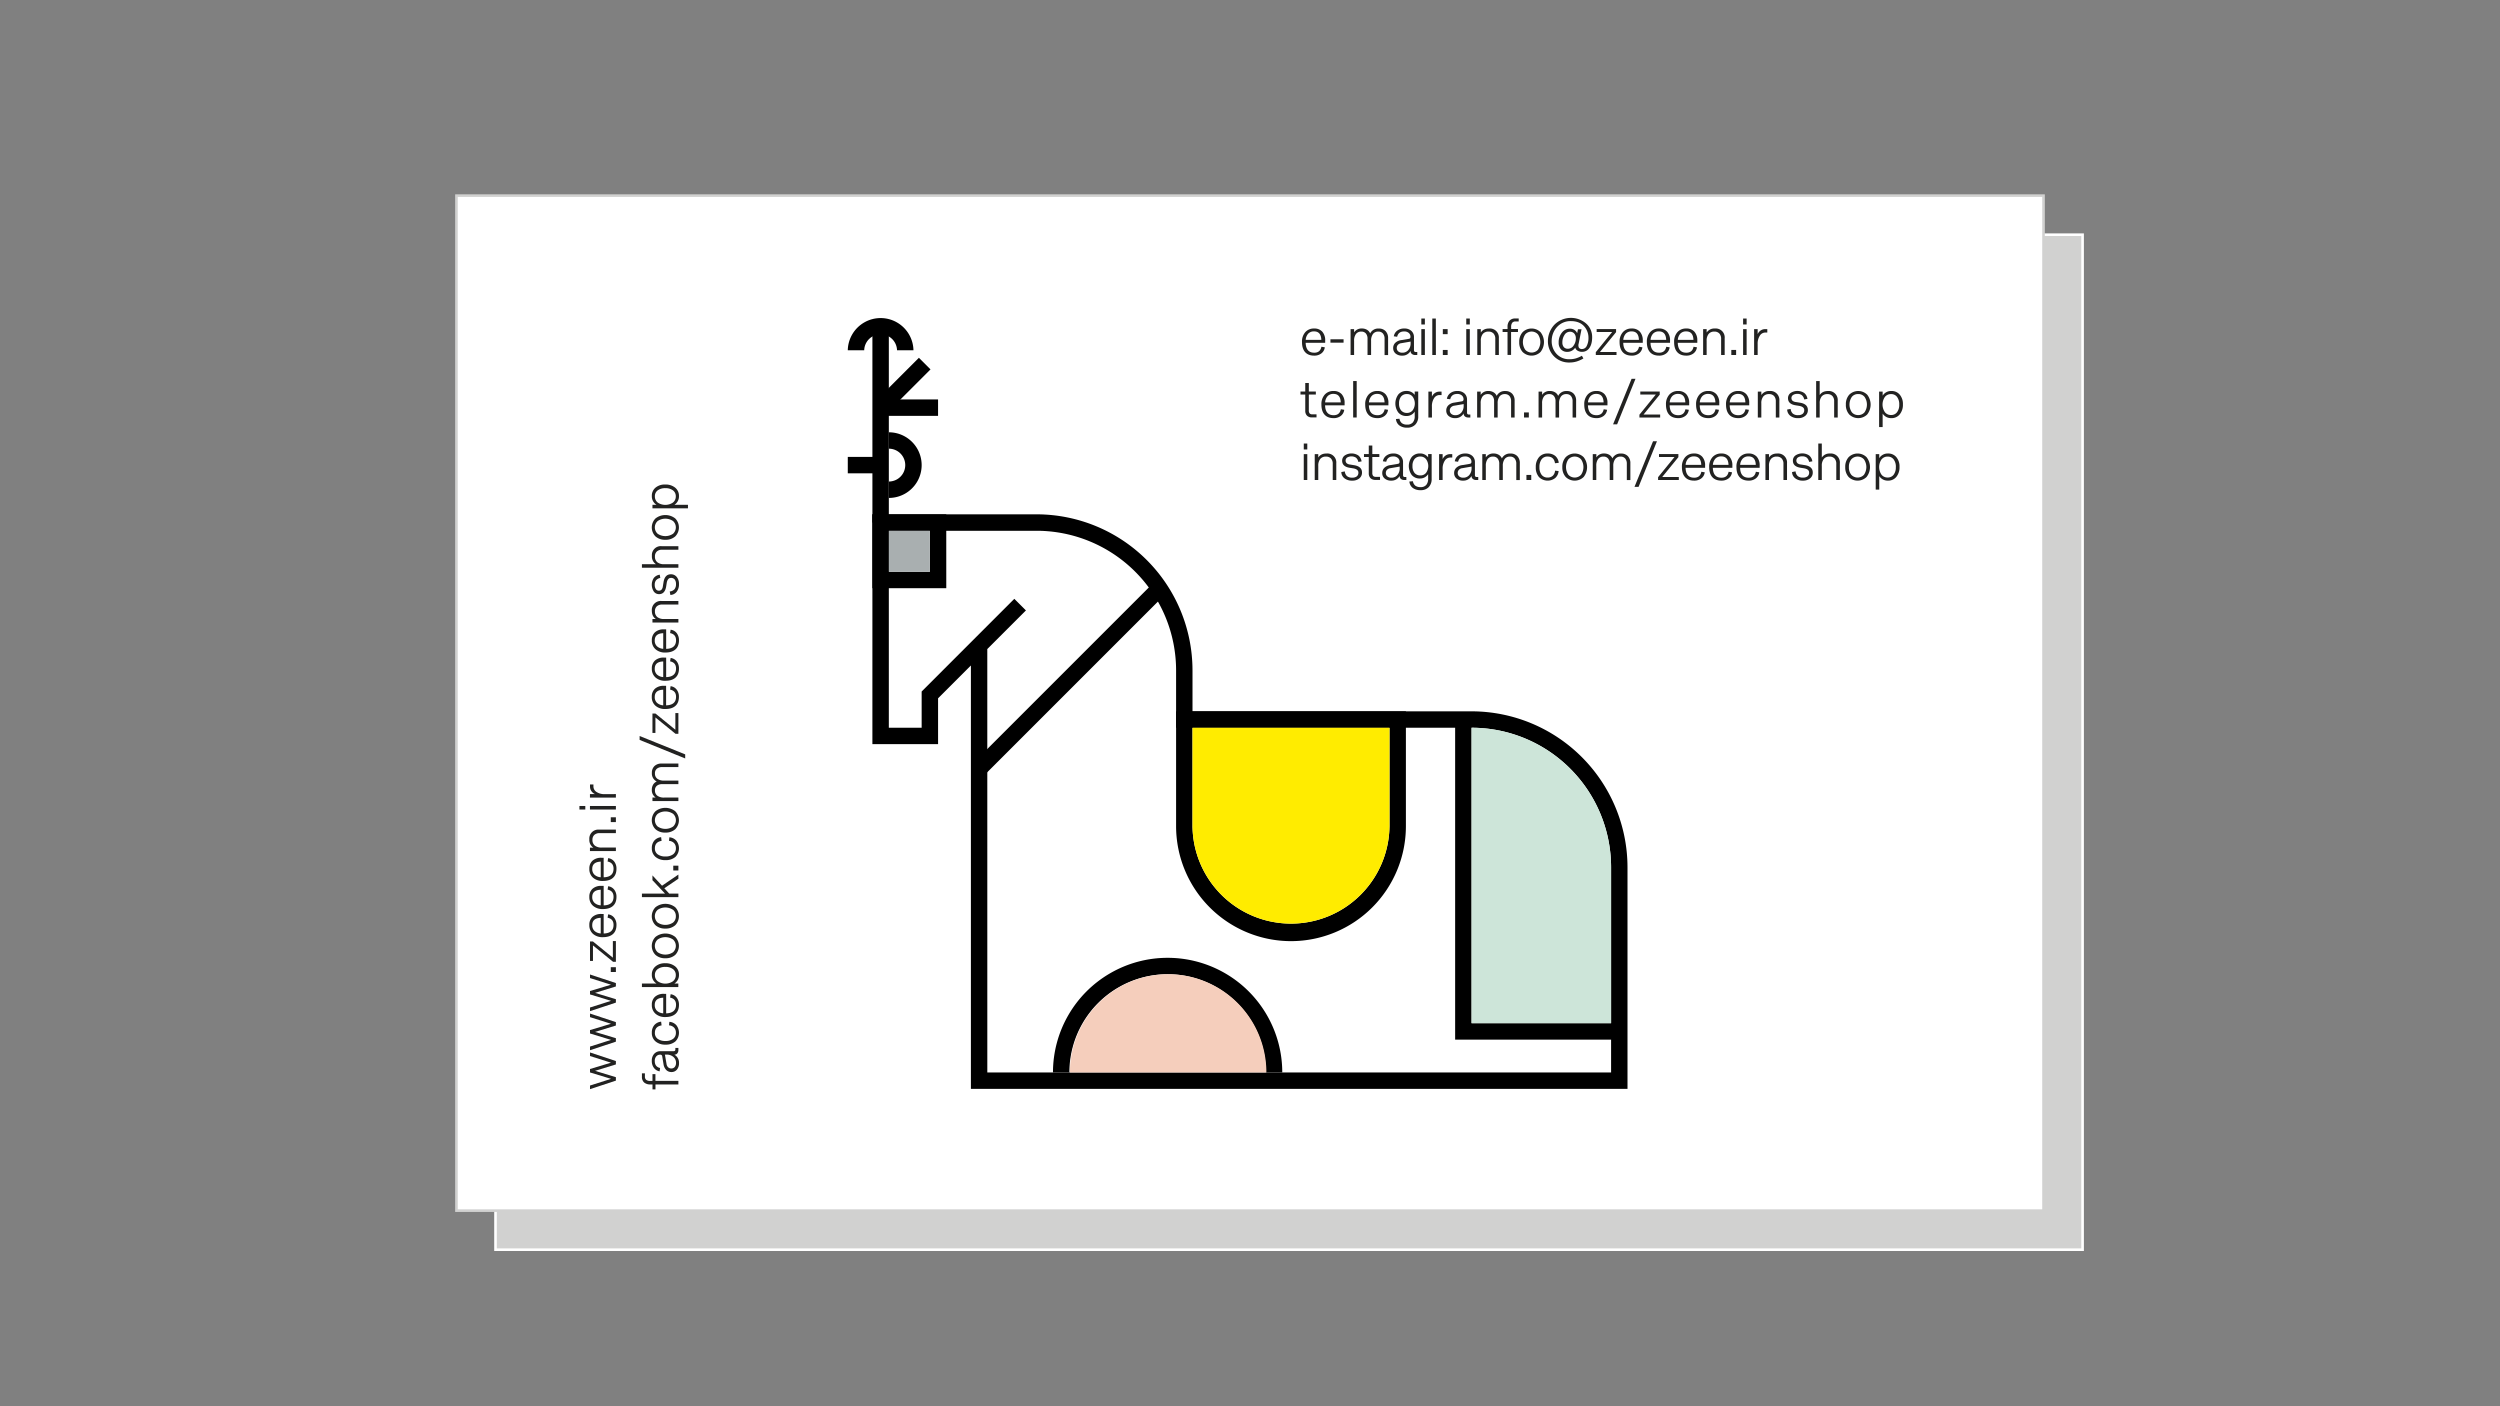 <svg xmlns="http://www.w3.org/2000/svg" viewBox="0 0 1920 1080"><rect x="0" y="0" width="1920" height="1080" fill="#808080" stroke="none"/><defs><style>.cls-1{fill:#d1d1d0;stroke:#fff;}.cls-1,.cls-2{stroke-miterlimit:10;stroke-width:2px;}.cls-2{fill:#fff;stroke:#d1d1d0;}.cls-3{fill:#222221;}.cls-4{fill:#ffec00;}.cls-5{fill:#f5cebc;}.cls-6{fill:#a9afb0;}.cls-7{fill:#cde5d9;}</style></defs><g id="Graphic"><rect class="cls-1" x="380.55" y="180.24" width="1218.88" height="779.53"/><rect class="cls-2" x="350.55" y="150.24" width="1218.88" height="779.53"/><path class="cls-3" d="M473,827.29v2.63l-19.88,6.56v-2.79l16.17-5.14-16.17-4.92V821l16.11-4.87-16.11-5.1v-2.75l19.88,6.6v2.6l-16,4.92Z"/><path class="cls-3" d="M473,797.34V800l-19.88,6.56v-2.79l16.17-5.14-16.17-4.92v-2.6l16.11-4.86-16.11-5.1v-2.75L473,785v2.6l-16,4.92Z"/><path class="cls-3" d="M473,767.4V770l-19.88,6.56v-2.79l16.17-5.14-16.17-4.92v-2.6l16.11-4.86-16.11-5.1v-2.75L473,755v2.6l-16,4.92Z"/><path class="cls-3" d="M469.07,746.5v-3.69H473v3.69Z"/><path class="cls-3" d="M455.4,723.07l15.28,12.44V722.73H473v15.92h-2.17l-15.43-12.56V738h-2.28V723.07Z"/><path class="cls-3" d="M471.2,710.33q0-4.61-4.57-5.51l.41-2.59a6.81,6.81,0,0,1,4.68,2.61,8.72,8.72,0,0,1,1.73,5.49c0,3.06-.9,5.4-2.69,7s-4.37,2.42-7.76,2.42a10.93,10.93,0,0,1-7.56-2.52,8.68,8.68,0,0,1-2.83-6.8,8,8,0,0,1,2.45-6.27,9.86,9.86,0,0,1,6.87-2.23h1.68v15Q471.2,716.71,471.2,710.33Zm-16.36.14a5.89,5.89,0,0,0,1.66,4.42,7.88,7.88,0,0,0,4.86,2v-12Q454.84,705.12,454.84,710.47Z"/><path class="cls-3" d="M471.2,688.75q0-4.61-4.57-5.51l.41-2.6a6.86,6.86,0,0,1,4.68,2.62,8.72,8.72,0,0,1,1.73,5.49q0,4.59-2.69,7c-1.79,1.61-4.37,2.41-7.76,2.41a10.93,10.93,0,0,1-7.56-2.52,8.65,8.65,0,0,1-2.83-6.79,8,8,0,0,1,2.45-6.27,9.81,9.81,0,0,1,6.87-2.23h1.68v15C468.67,695.2,471.2,693,471.2,688.75Zm-16.36.14a5.9,5.9,0,0,0,1.66,4.42,7.82,7.82,0,0,0,4.86,2v-12Q454.84,683.54,454.84,688.89Z"/><path class="cls-3" d="M471.2,667.17q0-4.6-4.57-5.51l.41-2.6a6.82,6.82,0,0,1,4.68,2.62,8.68,8.68,0,0,1,1.73,5.49q0,4.59-2.69,7c-1.79,1.61-4.37,2.41-7.76,2.41a10.93,10.93,0,0,1-7.56-2.52,8.66,8.66,0,0,1-2.83-6.79,8,8,0,0,1,2.45-6.27,9.81,9.81,0,0,1,6.87-2.23h1.68v15Q471.2,673.53,471.2,667.17Zm-16.36.13a5.91,5.91,0,0,0,1.66,4.43,7.82,7.82,0,0,0,4.86,2v-12Q454.84,662,454.84,667.3Z"/><path class="cls-3" d="M460.09,637.11H473v2.73H460.6a5.86,5.86,0,0,0-4.14,1.35A5,5,0,0,0,455,645a5.39,5.39,0,0,0,1.82,4.41,8.1,8.1,0,0,0,5.31,1.51H473v2.71H453.08V651h2.63a7.07,7.07,0,0,1-3.1-6.37,6.9,6.9,0,0,1,7.48-7.48Z"/><path class="cls-3" d="M469.07,631.37v-3.69H473v3.69Z"/><path class="cls-3" d="M449.52,619v2.72H445V619ZM473,619v2.72H453.08V619Z"/><path class="cls-3" d="M473,609.86v2.72H453.08v-2.72H457a6.28,6.28,0,0,1-3.88-5.91v-1.49h2.63V604a5,5,0,0,0,2.44,4.27,11.13,11.13,0,0,0,6.37,1.64Z"/><path class="cls-3" d="M503.36,830.12H521v2.73h-17.6v3.79h-2.28v-3.79h-1.64a7,7,0,0,1-4.8-1.52A5.63,5.63,0,0,1,493,827v-2.67h2.29v2.4a3.16,3.16,0,0,0,1,2.61,5.27,5.27,0,0,0,3.28.83h1.53v-5.24h2.28Z"/><path class="cls-3" d="M518.68,805.82v-1H521v1.64a3.81,3.81,0,0,1-.82,2.51,2.7,2.7,0,0,1-2.19,1h-.15a7,7,0,0,1,3.65,6.48,7.42,7.42,0,0,1-1.61,5,5.28,5.28,0,0,1-4.19,1.88,5.51,5.51,0,0,1-4-1.56,8,8,0,0,1-2.1-4.44l-1-6A1.4,1.4,0,0,0,507,810a3.74,3.74,0,0,0-3,1.31,5.24,5.24,0,0,0-1.14,3.57q0,4.39,4.08,5.35l-.35,2.56a6.72,6.72,0,0,1-4.35-2.62,8.61,8.61,0,0,1-1.65-5.41,7.68,7.68,0,0,1,1.85-5.45,6.45,6.45,0,0,1,5-2h9.74a1.62,1.62,0,0,0,1.18-.34A1.57,1.57,0,0,0,518.68,805.82Zm-3.17,14.76a3.34,3.34,0,0,0,2.68-1.13,4.65,4.65,0,0,0,1-3.14,5.85,5.85,0,0,0-2-4.57,7.75,7.75,0,0,0-5.27-1.8h-1.27l1.23,7.11a4.34,4.34,0,0,0,1.24,2.61A3.45,3.45,0,0,0,515.51,820.58Z"/><path class="cls-3" d="M519.09,793.16a5.59,5.59,0,0,0-1.39-3.94,6,6,0,0,0-3.91-1.75l.3-2.71a7.87,7.87,0,0,1,5.35,2.6,9.41,9.41,0,0,1-.76,12.48,11.1,11.1,0,0,1-7.56,2.44,11.34,11.34,0,0,1-7.64-2.44,8.36,8.36,0,0,1-2.87-6.68,8.75,8.75,0,0,1,1.87-5.84,7.94,7.94,0,0,1,5.28-2.68l.33,2.87c-3.42.54-5.14,2.45-5.14,5.73a5.43,5.43,0,0,0,2.16,4.6,9.82,9.82,0,0,0,6,1.63,9.33,9.33,0,0,0,5.85-1.66A5.59,5.59,0,0,0,519.09,793.16Z"/><path class="cls-3" d="M519.2,771.67q0-4.6-4.57-5.51l.41-2.59a6.81,6.81,0,0,1,4.68,2.61,8.72,8.72,0,0,1,1.73,5.49c0,3.06-.9,5.4-2.69,7s-4.37,2.42-7.76,2.42a10.93,10.93,0,0,1-7.56-2.52,8.68,8.68,0,0,1-2.83-6.8,8,8,0,0,1,2.45-6.27,9.86,9.86,0,0,1,6.87-2.23h1.68v15Q519.2,778,519.2,771.67Zm-16.36.14a5.9,5.9,0,0,0,1.66,4.42,7.82,7.82,0,0,0,4.86,2v-12Q502.84,766.46,502.84,771.81Z"/><path class="cls-3" d="M500.61,748.66a8,8,0,0,1,2.79-6.44,11,11,0,0,1,7.48-2.45,11.54,11.54,0,0,1,7.68,2.45,8,8,0,0,1,2.89,6.44,7.63,7.63,0,0,1-3.5,6.68h3v2.72H493v-2.72H504.2A7.58,7.58,0,0,1,500.61,748.66ZM511,742.59a9.38,9.38,0,0,0-5.88,1.68,5.48,5.48,0,0,0-2.17,4.59,5.82,5.82,0,0,0,2.2,4.77,10.35,10.35,0,0,0,11.65,0,5.8,5.8,0,0,0,2.21-4.76,5.5,5.5,0,0,0-2.16-4.59A9.29,9.29,0,0,0,511,742.59Z"/><path class="cls-3" d="M511,735.94a10.87,10.87,0,0,1-7.56-2.56,9.78,9.78,0,0,1,0-13.84,12.29,12.29,0,0,1,15.12,0,9.83,9.83,0,0,1,0,13.84A10.87,10.87,0,0,1,511,735.94Zm5.88-14.4a10.49,10.49,0,0,0-11.78,0,6.57,6.57,0,0,0,0,9.79,10.56,10.56,0,0,0,11.78,0,6.62,6.62,0,0,0,0-9.8Z"/><path class="cls-3" d="M511,713.15a10.92,10.92,0,0,1-7.56-2.56,9.79,9.79,0,0,1,0-13.85,12.29,12.29,0,0,1,15.12,0,9.84,9.84,0,0,1,0,13.85A10.92,10.92,0,0,1,511,713.15Zm5.88-14.41a10.54,10.54,0,0,0-11.78,0,6.58,6.58,0,0,0,0,9.8,10.61,10.61,0,0,0,11.78,0,6,6,0,0,0,2.17-4.89A6.08,6.08,0,0,0,516.92,698.74Z"/><path class="cls-3" d="M501.08,672.3l7.36,7.93L521,671.66v3.2l-10.8,7.33,3.73,4.08H521V689H493v-2.71h17.74L501.08,676Z"/><path class="cls-3" d="M517.07,668.53v-3.69H521v3.69Z"/><path class="cls-3" d="M519.09,651.46a5.59,5.59,0,0,0-1.39-3.94,5.92,5.92,0,0,0-3.91-1.74l.3-2.72a7.87,7.87,0,0,1,5.35,2.6,9.41,9.41,0,0,1-.76,12.48,11.1,11.1,0,0,1-7.56,2.44,11.34,11.34,0,0,1-7.64-2.44,8.36,8.36,0,0,1-2.87-6.68,8.75,8.75,0,0,1,1.87-5.84,7.94,7.94,0,0,1,5.28-2.68l.33,2.87c-3.42.54-5.14,2.45-5.14,5.73a5.43,5.43,0,0,0,2.16,4.6,9.82,9.82,0,0,0,6,1.63,9.33,9.33,0,0,0,5.85-1.66A5.59,5.59,0,0,0,519.09,651.46Z"/><path class="cls-3" d="M511,639.43a10.92,10.92,0,0,1-7.56-2.56,9.79,9.79,0,0,1,0-13.85,12.29,12.29,0,0,1,15.12,0,9.84,9.84,0,0,1,0,13.85A10.92,10.92,0,0,1,511,639.43ZM516.92,625a10.49,10.49,0,0,0-11.78,0,6.58,6.58,0,0,0,0,9.8,10.61,10.61,0,0,0,11.78,0,6.63,6.63,0,0,0,0-9.81Z"/><path class="cls-3" d="M510.12,599.5H521v2.73H508.6a6.24,6.24,0,0,0-4.14,1.24A4.39,4.39,0,0,0,503,607a4.89,4.89,0,0,0,1.83,4.1,8.47,8.47,0,0,0,5.3,1.43H521v2.71H501.08v-2.71h2.52a6.76,6.76,0,0,1-3-6,7.56,7.56,0,0,1,1-3.91,5.87,5.87,0,0,1,2.79-2.42,6.83,6.83,0,0,1-3.75-6.56,7,7,0,0,1,2-5.3,7.56,7.56,0,0,1,5.48-1.93H521v2.72H508.6a6.13,6.13,0,0,0-4.14,1.25A4.4,4.4,0,0,0,503,594a4.85,4.85,0,0,0,1.83,4.09A8.47,8.47,0,0,0,510.12,599.5Z"/><path class="cls-3" d="M526.23,579.36v3.13l-35-14.24v-3Z"/><path class="cls-3" d="M503.4,548l15.28,12.44V547.66H521v15.92h-2.17L503.36,551v11.89h-2.28V548Z"/><path class="cls-3" d="M519.2,535.14c0-3.08-1.52-4.91-4.57-5.51L515,527a6.78,6.78,0,0,1,4.68,2.62,8.68,8.68,0,0,1,1.73,5.49q0,4.59-2.69,7c-1.79,1.61-4.37,2.41-7.76,2.41a10.93,10.93,0,0,1-7.56-2.52,8.67,8.67,0,0,1-2.83-6.8,8.07,8.07,0,0,1,2.45-6.27,9.86,9.86,0,0,1,6.87-2.22h1.68v15Q519.2,541.5,519.2,535.14Zm-16.36.13a5.91,5.91,0,0,0,1.66,4.43,7.88,7.88,0,0,0,4.86,2v-12C505,529.82,502.84,531.71,502.84,535.27Z"/><path class="cls-3" d="M519.2,513.43q0-4.6-4.57-5.5l.41-2.6a6.78,6.78,0,0,1,4.68,2.62,8.67,8.67,0,0,1,1.73,5.48q0,4.59-2.69,7c-1.79,1.6-4.37,2.41-7.76,2.41a10.93,10.93,0,0,1-7.56-2.52,8.67,8.67,0,0,1-2.83-6.8,8.07,8.07,0,0,1,2.45-6.27,9.86,9.86,0,0,1,6.87-2.22h1.68v15Q519.2,519.8,519.2,513.43Zm-16.36.14A5.89,5.89,0,0,0,504.5,518a7.82,7.82,0,0,0,4.86,2v-12Q502.84,508.22,502.84,513.57Z"/><path class="cls-3" d="M519.2,491.73q0-4.61-4.57-5.51l.41-2.59a6.81,6.81,0,0,1,4.68,2.61,8.72,8.72,0,0,1,1.73,5.49c0,3.06-.9,5.4-2.69,7s-4.37,2.42-7.76,2.42a10.93,10.93,0,0,1-7.56-2.52,8.68,8.68,0,0,1-2.83-6.8,8,8,0,0,1,2.45-6.27,9.86,9.86,0,0,1,6.87-2.23h1.68v15Q519.2,498.11,519.2,491.73Zm-16.36.14a5.89,5.89,0,0,0,1.66,4.42,7.88,7.88,0,0,0,4.86,2v-12Q502.84,486.52,502.84,491.87Z"/><path class="cls-3" d="M508.09,461.55H521v2.74H508.6a5.86,5.86,0,0,0-4.14,1.35,4.94,4.94,0,0,0-1.47,3.84,5.42,5.42,0,0,0,1.82,4.42,8.16,8.16,0,0,0,5.31,1.5H521v2.72H501.08V475.4h2.63c-2.07-1.35-3.1-3.48-3.1-6.37a6.91,6.91,0,0,1,7.48-7.48Z"/><path class="cls-3" d="M521.45,448.52a9.25,9.25,0,0,1-1.8,6,6.26,6.26,0,0,1-4.8,2.4l-.49-2.67a5.54,5.54,0,0,0,3.64-1.7,6,6,0,0,0,1.16-4,5.47,5.47,0,0,0-1-3.52,3.55,3.55,0,0,0-2.9-1.2q-2.58,0-3.24,4l-.43,2.72q-1,5.76-5.45,5.76a4.86,4.86,0,0,1-4-2,9.5,9.5,0,0,1,0-10.45,7,7,0,0,1,4.54-2.49l.43,2.48a5.84,5.84,0,0,0-3.28,1.81,5.48,5.48,0,0,0-1,3.48,5.64,5.64,0,0,0,.86,3.3,2.7,2.7,0,0,0,2.3,1.21,2.76,2.76,0,0,0,2.1-.83,4.77,4.77,0,0,0,1-2.65l.51-3.12q1-6,5.61-6a5.56,5.56,0,0,1,4.47,2A8.19,8.19,0,0,1,521.45,448.52Z"/><path class="cls-3" d="M508.09,419.46H521v2.73H508.6a5.86,5.86,0,0,0-4.14,1.35,5,5,0,0,0-1.47,3.85,5.39,5.39,0,0,0,1.82,4.41,8.16,8.16,0,0,0,5.31,1.51H521V436H493v-2.71h10.76a7.07,7.07,0,0,1-3.1-6.37,6.9,6.9,0,0,1,7.48-7.48Z"/><path class="cls-3" d="M511,414.55a10.87,10.87,0,0,1-7.56-2.56,9.78,9.78,0,0,1,0-13.84,12.29,12.29,0,0,1,15.12,0,9.83,9.83,0,0,1,0,13.84A10.87,10.87,0,0,1,511,414.55Zm5.88-14.4a10.49,10.49,0,0,0-11.78,0,6.57,6.57,0,0,0,0,9.79,10.56,10.56,0,0,0,11.78,0,6.62,6.62,0,0,0,0-9.8Z"/><path class="cls-3" d="M500.61,381a8,8,0,0,1,2.79-6.45,11,11,0,0,1,7.48-2.44,11.54,11.54,0,0,1,7.68,2.44,8,8,0,0,1,2.89,6.45,7.64,7.64,0,0,1-3.5,6.68h10.41v2.71H501.08v-2.71h3.12A7.59,7.59,0,0,1,500.61,381ZM511,374.92a9.38,9.38,0,0,0-5.88,1.68,5.48,5.48,0,0,0-2.17,4.59,5.85,5.85,0,0,0,2.2,4.78,10.4,10.4,0,0,0,11.65,0,5.83,5.83,0,0,0,2.21-4.77,5.5,5.5,0,0,0-2.16-4.59A9.29,9.29,0,0,0,511,374.92Z"/><path class="cls-3" d="M1009.34,270.88c3.07,0,4.91-1.52,5.5-4.57l2.6.41a6.78,6.78,0,0,1-2.62,4.68,8.67,8.67,0,0,1-5.48,1.73q-4.59,0-7-2.69c-1.6-1.79-2.41-4.38-2.41-7.76a10.91,10.91,0,0,1,2.52-7.56,8.67,8.67,0,0,1,6.8-2.83,8.07,8.07,0,0,1,6.27,2.45,9.85,9.85,0,0,1,2.22,6.86v1.68h-15Q1003,270.89,1009.34,270.88Zm-.14-16.37a5.93,5.93,0,0,0-4.42,1.66,7.88,7.88,0,0,0-2,4.87h12Q1014.56,254.52,1009.2,254.51Z"/><path class="cls-3" d="M1031.86,263.17h-10.08v-2.6h10.08Z"/><path class="cls-3" d="M1053,261.8v10.84h-2.74V260.28a6.18,6.18,0,0,0-1.24-4.14,4.37,4.37,0,0,0-3.54-1.47,4.88,4.88,0,0,0-4.1,1.83,8.45,8.45,0,0,0-1.43,5.3v10.84h-2.71V252.76h2.71v2.52a6.74,6.74,0,0,1,6-3,7.52,7.52,0,0,1,3.9,1,5.79,5.79,0,0,1,2.43,2.79,6.83,6.83,0,0,1,6.56-3.75,7,7,0,0,1,5.3,2,7.58,7.58,0,0,1,1.92,5.48v12.87h-2.71V260.28a6.19,6.19,0,0,0-1.25-4.14,4.4,4.4,0,0,0-3.55-1.47,4.88,4.88,0,0,0-4.1,1.83A8.52,8.52,0,0,0,1053,261.8Z"/><path class="cls-3" d="M1087.47,270.35h1v2.29h-1.64a3.83,3.83,0,0,1-2.51-.82,2.7,2.7,0,0,1-1-2.19v-.15a7,7,0,0,1-6.48,3.65,7.43,7.43,0,0,1-5-1.61,5.28,5.28,0,0,1-1.88-4.19,5.46,5.46,0,0,1,1.57-4,8,8,0,0,1,4.43-2.1l6-1a1.41,1.41,0,0,0,1.28-1.53,3.75,3.75,0,0,0-1.3-3,5.24,5.24,0,0,0-3.58-1.15q-4.4,0-5.35,4.09l-2.56-.36a6.76,6.76,0,0,1,2.62-4.34,8.61,8.61,0,0,1,5.41-1.65,7.72,7.72,0,0,1,5.45,1.84,6.41,6.41,0,0,1,2,4.95v9.75a1.62,1.62,0,0,0,.34,1.18A1.57,1.57,0,0,0,1087.47,270.35Zm-14.76-3.16a3.37,3.37,0,0,0,1.13,2.68,4.69,4.69,0,0,0,3.15,1,5.88,5.88,0,0,0,4.57-2,7.79,7.79,0,0,0,1.79-5.27v-1.27l-7.11,1.23a4.29,4.29,0,0,0-2.6,1.24A3.42,3.42,0,0,0,1072.71,267.19Z"/><path class="cls-3" d="M1094.3,249.2h-2.72v-4.57h2.72Zm0,23.44h-2.72V252.76h2.72Z"/><path class="cls-3" d="M1102.76,272.64H1100v-28h2.72Z"/><path class="cls-3" d="M1108.09,252.76h3.7v3.88h-3.7Zm0,16h3.7v3.89h-3.7Z"/><path class="cls-3" d="M1128.81,249.2h-2.72v-4.57h2.72Zm0,23.44h-2.72V252.76h2.72Z"/><path class="cls-3" d="M1151.12,259.77v12.87h-2.74V260.28a5.86,5.86,0,0,0-1.35-4.14,5,5,0,0,0-3.84-1.47,5.42,5.42,0,0,0-4.42,1.82,8.16,8.16,0,0,0-1.5,5.31v10.84h-2.72V252.76h2.72v2.63q2-3.1,6.36-3.1a6.92,6.92,0,0,1,7.49,7.48Z"/><path class="cls-3" d="M1160.51,255v17.6h-2.73V255H1154v-2.28h3.79v-1.64a7,7,0,0,1,1.52-4.8,5.63,5.63,0,0,1,4.38-1.69h2.67v2.29H1164a3.16,3.16,0,0,0-2.61,1,5.27,5.27,0,0,0-.83,3.28v1.53h5.24V255Z"/><path class="cls-3" d="M1166.77,262.72a10.87,10.87,0,0,1,2.56-7.56,9.78,9.78,0,0,1,13.84,0,12.29,12.29,0,0,1,0,15.12,9.83,9.83,0,0,1-13.84,0A10.87,10.87,0,0,1,1166.77,262.72Zm14.4,5.88a10.49,10.49,0,0,0,0-11.78,6.57,6.57,0,0,0-9.79,0,10.56,10.56,0,0,0,0,11.78,6.64,6.64,0,0,0,9.8,0Z"/><path class="cls-3" d="M1203.65,270.24a6.25,6.25,0,0,1-4.81-1.94,7.32,7.32,0,0,1-1.79-5.17,11.83,11.83,0,0,1,2.4-7.56,7.6,7.6,0,0,1,6.29-3.13,6.23,6.23,0,0,1,3.33.89,5.69,5.69,0,0,1,2.18,2.55l.64-3h2.72l-2.19,11a4.34,4.34,0,0,0,.19,3.17,2.75,2.75,0,0,0,2.48,1,4,4,0,0,0,3.52-2.39,13.45,13.45,0,0,0,1.33-6.52,12.51,12.51,0,0,0-1.08-5,12.37,12.37,0,0,0-2.93-4.25q-3.51-3.27-9.53-3.28a13.83,13.83,0,0,0-10.47,4.4,15.64,15.64,0,0,0-4.23,10.6,14.28,14.28,0,0,0,3.82,10.28,13,13,0,0,0,9.85,4,17.58,17.58,0,0,0,4.74-.61,22.28,22.28,0,0,0,4.79-2.06l1.15,2.07a23.64,23.64,0,0,1-5.39,2.4,19.33,19.33,0,0,1-5.33.72,16,16,0,0,1-11.88-4.77,16.35,16.35,0,0,1-4.65-11.91,17.61,17.61,0,0,1,1.36-6.68,18.19,18.19,0,0,1,3.76-5.8,17.92,17.92,0,0,1,24.16-.84,13.69,13.69,0,0,1,4.69,10.57q0,5.24-2.1,8.23a6.6,6.6,0,0,1-5.69,3,6.4,6.4,0,0,1-3.39-.89,3.83,3.83,0,0,1-1.83-2.32A7.16,7.16,0,0,1,1203.65,270.24ZM1199.9,263a5.25,5.25,0,0,0,1.11,3.56,3.91,3.91,0,0,0,3.13,1.28,5.16,5.16,0,0,0,4.35-2.4,9.26,9.26,0,0,0,1.76-5.55,5.46,5.46,0,0,0-1.23-3.72,4.22,4.22,0,0,0-3.34-1.39,4.81,4.81,0,0,0-4.16,2.48A10.26,10.26,0,0,0,1199.9,263Z"/><path class="cls-3" d="M1241.15,255.08l-12.44,15.27h12.77v2.29h-15.91v-2.17L1238.12,255h-11.89v-2.28h14.92Z"/><path class="cls-3" d="M1253.25,270.88c3.07,0,4.91-1.52,5.5-4.57l2.6.41a6.81,6.81,0,0,1-2.61,4.68,8.72,8.72,0,0,1-5.49,1.73c-3.06,0-5.4-.9-7-2.69s-2.42-4.38-2.42-7.76a10.91,10.91,0,0,1,2.52-7.56,8.67,8.67,0,0,1,6.8-2.83,8.07,8.07,0,0,1,6.27,2.45,9.85,9.85,0,0,1,2.23,6.86v1.68h-15Q1246.88,270.89,1253.25,270.88Zm-.14-16.37a5.93,5.93,0,0,0-4.42,1.66,7.94,7.94,0,0,0-2,4.87h12Q1258.46,254.52,1253.11,254.51Z"/><path class="cls-3" d="M1274.19,270.88q4.61,0,5.51-4.57l2.59.41a6.81,6.81,0,0,1-2.61,4.68,8.72,8.72,0,0,1-5.49,1.73q-4.59,0-7-2.69t-2.41-7.76a11,11,0,0,1,2.51-7.56,8.68,8.68,0,0,1,6.8-2.83,8,8,0,0,1,6.27,2.45,9.8,9.8,0,0,1,2.23,6.86v1.68h-15Q1267.82,270.89,1274.19,270.88Zm-.14-16.37a5.94,5.94,0,0,0-4.42,1.66,7.87,7.87,0,0,0-2,4.87h12Q1279.4,254.52,1274.05,254.51Z"/><path class="cls-3" d="M1295.13,270.88q4.61,0,5.51-4.57l2.6.41a6.82,6.82,0,0,1-2.62,4.68,8.7,8.7,0,0,1-5.49,1.73q-4.59,0-7-2.69t-2.41-7.76a10.91,10.91,0,0,1,2.52-7.56,8.65,8.65,0,0,1,6.79-2.83,8,8,0,0,1,6.27,2.45,9.8,9.8,0,0,1,2.23,6.86v1.68h-15Q1288.77,270.89,1295.13,270.88Zm-.14-16.37a5.94,5.94,0,0,0-4.42,1.66,7.87,7.87,0,0,0-2,4.87h12Q1300.34,254.52,1295,254.51Z"/><path class="cls-3" d="M1324.55,259.77v12.87h-2.73V260.28a5.86,5.86,0,0,0-1.35-4.14,5,5,0,0,0-3.85-1.47,5.39,5.39,0,0,0-4.41,1.82,8.1,8.1,0,0,0-1.51,5.31v10.84H1308V252.76h2.71v2.63a7.07,7.07,0,0,1,6.37-3.1,6.9,6.9,0,0,1,7.48,7.48Z"/><path class="cls-3" d="M1329.65,268.75h3.69v3.89h-3.69Z"/><path class="cls-3" d="M1341.41,249.2h-2.71v-4.57h2.71Zm0,23.44h-2.71V252.76h2.71Z"/><path class="cls-3" d="M1349.88,272.64h-2.72V252.76h2.72v3.88a6.28,6.28,0,0,1,5.91-3.88h1.49v2.63h-1.49a5,5,0,0,0-4.27,2.44,11.13,11.13,0,0,0-1.64,6.37Z"/><path class="cls-3" d="M998.77,303v-2.28h3.67v-6.57h2.74v6.57h5.39V303h-5.39v12a3.85,3.85,0,0,0,.61,2.5,2.73,2.73,0,0,0,2.14.71h3.16v2.36h-3.49a5.13,5.13,0,0,1-3.82-1.35,5.24,5.24,0,0,1-1.34-3.85V303Z"/><path class="cls-3" d="M1024.25,318.88c3.08,0,4.91-1.52,5.51-4.57l2.6.41a6.78,6.78,0,0,1-2.62,4.68,8.68,8.68,0,0,1-5.49,1.73q-4.59,0-7-2.69t-2.41-7.76a10.91,10.91,0,0,1,2.52-7.56,8.67,8.67,0,0,1,6.8-2.83,8.07,8.07,0,0,1,6.27,2.45,9.85,9.85,0,0,1,2.22,6.86v1.68h-15Q1017.89,318.89,1024.25,318.88Zm-.13-16.37a6,6,0,0,0-4.43,1.66,7.93,7.93,0,0,0-2,4.87h12C1029.57,304.69,1027.68,302.51,1024.12,302.51Z"/><path class="cls-3" d="M1041.94,320.64h-2.71v-28h2.71Z"/><path class="cls-3" d="M1057.9,318.88q4.61,0,5.51-4.57l2.59.41a6.81,6.81,0,0,1-2.61,4.68,8.72,8.72,0,0,1-5.49,1.73c-3.06,0-5.4-.9-7-2.69s-2.42-4.38-2.42-7.76a10.91,10.91,0,0,1,2.52-7.56,8.68,8.68,0,0,1,6.8-2.83,8.05,8.05,0,0,1,6.27,2.45,9.85,9.85,0,0,1,2.23,6.86v1.68h-15Q1051.53,318.89,1057.9,318.88Zm-.14-16.37a5.93,5.93,0,0,0-4.42,1.66,7.94,7.94,0,0,0-2,4.87h12Q1063.11,302.52,1057.76,302.51Z"/><path class="cls-3" d="M1080.2,319.49a7.9,7.9,0,0,1-6.23-2.6,11.67,11.67,0,0,1,0-14,7.92,7.92,0,0,1,6.21-2.63,7.5,7.5,0,0,1,6.31,3v-2.56h2.71v19.08a8.73,8.73,0,0,1-2.26,6.33,8.22,8.22,0,0,1-6.22,2.34,9.56,9.56,0,0,1-6.06-1.75,6.8,6.8,0,0,1-2.57-4.89l2.72-.23a5.39,5.39,0,0,0,1.89,3.46,6.55,6.55,0,0,0,4,1.07,5.5,5.5,0,0,0,4.33-1.66,7.2,7.2,0,0,0,1.47-4.91v-3.39A7.3,7.3,0,0,1,1080.2,319.49Zm-5.73-9.61a8,8,0,0,0,1.61,5.35,5.58,5.58,0,0,0,4.51,1.89,5.33,5.33,0,0,0,4.33-2,9,9,0,0,0,0-10.44,5.29,5.29,0,0,0-4.31-2.05,5.56,5.56,0,0,0-4.54,1.89A8.12,8.12,0,0,0,1074.47,309.88Z"/><path class="cls-3" d="M1099.74,320.64H1097V300.76h2.71v3.88a6.31,6.31,0,0,1,5.92-3.88h1.49v2.63h-1.49a5,5,0,0,0-4.28,2.44,11.21,11.21,0,0,0-1.64,6.37Z"/><path class="cls-3" d="M1128.22,318.35h1v2.29h-1.64a3.83,3.83,0,0,1-2.51-.82,2.7,2.7,0,0,1-1-2.19v-.15a7,7,0,0,1-6.48,3.65,7.43,7.43,0,0,1-5-1.61,5.27,5.27,0,0,1-1.87-4.19,5.49,5.49,0,0,1,1.56-4,8,8,0,0,1,4.43-2.1l6-1a1.41,1.41,0,0,0,1.29-1.53,3.76,3.76,0,0,0-1.31-3,5.22,5.22,0,0,0-3.58-1.15q-4.39,0-5.35,4.09l-2.56-.36a6.8,6.8,0,0,1,2.62-4.34,8.63,8.63,0,0,1,5.41-1.65,7.72,7.72,0,0,1,5.45,1.84,6.41,6.41,0,0,1,2,4.95v9.75a1.66,1.66,0,0,0,.34,1.18A1.58,1.58,0,0,0,1128.22,318.35Zm-14.77-3.16a3.37,3.37,0,0,0,1.13,2.68,4.69,4.69,0,0,0,3.15,1,5.86,5.86,0,0,0,4.57-2,7.74,7.74,0,0,0,1.79-5.27v-1.27l-7.1,1.23a4.34,4.34,0,0,0-2.61,1.24A3.42,3.42,0,0,0,1113.45,315.19Z"/><path class="cls-3" d="M1150.2,309.8v10.84h-2.73V308.28a6.18,6.18,0,0,0-1.24-4.14,4.39,4.39,0,0,0-3.55-1.47,4.89,4.89,0,0,0-4.1,1.83,8.45,8.45,0,0,0-1.42,5.3v10.84h-2.72V300.76h2.72v2.52a6.72,6.72,0,0,1,5.95-3,7.53,7.53,0,0,1,3.91,1,5.77,5.77,0,0,1,2.42,2.79,6.85,6.85,0,0,1,6.56-3.75,7,7,0,0,1,5.31,2,7.58,7.58,0,0,1,1.92,5.48v12.87h-2.71V308.28a6.19,6.19,0,0,0-1.25-4.14,4.42,4.42,0,0,0-3.56-1.47,4.86,4.86,0,0,0-4.09,1.83A8.52,8.52,0,0,0,1150.2,309.8Z"/><path class="cls-3" d="M1170.45,316.75h3.69v3.89h-3.69Z"/><path class="cls-3" d="M1197.38,309.8v10.84h-2.73V308.28a6.18,6.18,0,0,0-1.24-4.14,4.39,4.39,0,0,0-3.55-1.47,4.89,4.89,0,0,0-4.1,1.83,8.45,8.45,0,0,0-1.42,5.3v10.84h-2.72V300.76h2.72v2.52a6.72,6.72,0,0,1,6-3,7.53,7.53,0,0,1,3.91,1,5.77,5.77,0,0,1,2.42,2.79,6.84,6.84,0,0,1,6.56-3.75,7,7,0,0,1,5.31,2,7.58,7.58,0,0,1,1.92,5.48v12.87h-2.71V308.28a6.19,6.19,0,0,0-1.25-4.14,4.42,4.42,0,0,0-3.56-1.47,4.86,4.86,0,0,0-4.09,1.83A8.45,8.45,0,0,0,1197.38,309.8Z"/><path class="cls-3" d="M1226.13,318.88q4.61,0,5.51-4.57l2.59.41a6.81,6.81,0,0,1-2.61,4.68,8.72,8.72,0,0,1-5.49,1.73c-3.06,0-5.4-.9-7-2.69s-2.42-4.38-2.42-7.76a10.91,10.91,0,0,1,2.52-7.56,8.68,8.68,0,0,1,6.8-2.83,8,8,0,0,1,6.27,2.45,9.85,9.85,0,0,1,2.23,6.86v1.68h-15Q1219.76,318.89,1226.13,318.88Zm-.14-16.37a5.93,5.93,0,0,0-4.42,1.66,7.94,7.94,0,0,0-2,4.87h12Q1231.34,302.52,1226,302.51Z"/><path class="cls-3" d="M1241.94,325.91h-3.12l14.24-35h3Z"/><path class="cls-3" d="M1274.67,303.08l-12.44,15.27H1275v2.29h-15.92v-2.17L1271.65,303h-11.9v-2.28h14.92Z"/><path class="cls-3" d="M1288.89,318.88q4.6,0,5.51-4.57l2.59.41a6.81,6.81,0,0,1-2.61,4.68,8.72,8.72,0,0,1-5.49,1.73q-4.59,0-7-2.69t-2.42-7.76a10.91,10.91,0,0,1,2.52-7.56,8.68,8.68,0,0,1,6.8-2.83,8,8,0,0,1,6.27,2.45,9.85,9.85,0,0,1,2.23,6.86v1.68h-15Q1282.52,318.89,1288.89,318.88Zm-.14-16.37a5.94,5.94,0,0,0-4.42,1.66,7.87,7.87,0,0,0-2,4.87h12Q1294.1,302.52,1288.75,302.51Z"/><path class="cls-3" d="M1312,318.88q4.6,0,5.51-4.57l2.6.41a6.86,6.86,0,0,1-2.62,4.68,8.72,8.72,0,0,1-5.49,1.73q-4.59,0-7-2.69t-2.41-7.76a10.91,10.91,0,0,1,2.52-7.56,8.65,8.65,0,0,1,6.79-2.83,8,8,0,0,1,6.27,2.45,9.8,9.8,0,0,1,2.23,6.86v1.68h-15C1305.5,316.35,1307.71,318.88,1312,318.88Zm-.14-16.37a5.94,5.94,0,0,0-4.42,1.66,7.87,7.87,0,0,0-2,4.87h12Q1317.16,302.52,1311.81,302.51Z"/><path class="cls-3" d="M1335,318.88c3.08,0,4.91-1.52,5.51-4.57l2.6.41a6.78,6.78,0,0,1-2.62,4.68,8.68,8.68,0,0,1-5.49,1.73q-4.59,0-7-2.69t-2.41-7.76a10.91,10.91,0,0,1,2.52-7.56,8.67,8.67,0,0,1,6.8-2.83,8,8,0,0,1,6.26,2.45,9.8,9.8,0,0,1,2.23,6.86v1.68h-15Q1328.65,318.89,1335,318.88Zm-.13-16.37a6,6,0,0,0-4.43,1.66,7.93,7.93,0,0,0-2,4.87h12C1340.33,304.69,1338.44,302.51,1334.88,302.51Z"/><path class="cls-3" d="M1366.55,307.77v12.87h-2.73V308.28a5.86,5.86,0,0,0-1.35-4.14,5,5,0,0,0-3.85-1.47,5.39,5.39,0,0,0-4.41,1.82,8.1,8.1,0,0,0-1.51,5.31v10.84H1350V300.76h2.71v2.63a7.07,7.07,0,0,1,6.37-3.1,6.9,6.9,0,0,1,7.48,7.48Z"/><path class="cls-3" d="M1380.94,321.13a9.27,9.27,0,0,1-6-1.8,6.33,6.33,0,0,1-2.4-4.8l2.68-.49a5.54,5.54,0,0,0,1.7,3.64,6,6,0,0,0,4,1.16,5.5,5.5,0,0,0,3.53-1,3.55,3.55,0,0,0,1.2-2.9q0-2.58-4-3.25l-2.71-.43q-5.76-.94-5.76-5.45a4.86,4.86,0,0,1,2-4,9.5,9.5,0,0,1,10.45,0,7.07,7.07,0,0,1,2.49,4.54l-2.48.43a5.82,5.82,0,0,0-1.82-3.28,5.45,5.45,0,0,0-3.47-1,5.53,5.53,0,0,0-3.3.87,2.71,2.71,0,0,0-1.22,2.3,2.76,2.76,0,0,0,.83,2.1,4.91,4.91,0,0,0,2.65,1l3.13.51q6,1,6,5.61a5.56,5.56,0,0,1-2,4.47A8.15,8.15,0,0,1,1380.94,321.13Z"/><path class="cls-3" d="M1411.37,307.77v12.87h-2.74V308.28a5.86,5.86,0,0,0-1.35-4.14,4.94,4.94,0,0,0-3.84-1.47,5.43,5.43,0,0,0-4.42,1.82,8.16,8.16,0,0,0-1.5,5.31v10.84h-2.72v-28h2.72v10.76c1.35-2.07,3.48-3.1,6.37-3.1a6.91,6.91,0,0,1,7.48,7.48Z"/><path class="cls-3" d="M1417.63,310.72a10.87,10.87,0,0,1,2.56-7.56,9.79,9.79,0,0,1,13.85,0,12.29,12.29,0,0,1,0,15.12,9.84,9.84,0,0,1-13.85,0A10.87,10.87,0,0,1,1417.63,310.72ZM1432,316.6a10.54,10.54,0,0,0,0-11.78,6.05,6.05,0,0,0-4.92-2.19,6,6,0,0,0-4.88,2.19,10.56,10.56,0,0,0,0,11.78,6,6,0,0,0,4.89,2.16A6.09,6.09,0,0,0,1432,316.6Z"/><path class="cls-3" d="M1452.55,300.29a8,8,0,0,1,6.44,2.79,11,11,0,0,1,2.45,7.48,11.54,11.54,0,0,1-2.45,7.68,8,8,0,0,1-6.44,2.89,7.63,7.63,0,0,1-6.68-3.5V328h-2.72V300.76h2.72v3.12A7.58,7.58,0,0,1,1452.55,300.29Zm6.07,10.43a9.34,9.34,0,0,0-1.68-5.88,5.48,5.48,0,0,0-4.59-2.17,5.82,5.82,0,0,0-4.77,2.2,10.35,10.35,0,0,0,0,11.65,5.8,5.8,0,0,0,4.76,2.21,5.5,5.5,0,0,0,4.59-2.16A9.29,9.29,0,0,0,1458.62,310.72Z"/><path class="cls-3" d="M1004,345.2h-2.71v-4.57H1004Zm0,23.44h-2.71V348.76H1004Z"/><path class="cls-3" d="M1026.27,355.77v12.87h-2.73V356.28a5.86,5.86,0,0,0-1.35-4.14,5,5,0,0,0-3.85-1.47,5.39,5.39,0,0,0-4.41,1.82,8.16,8.16,0,0,0-1.5,5.31v10.84h-2.72V348.76h2.72v2.63q2-3.11,6.36-3.1a6.9,6.9,0,0,1,7.48,7.48Z"/><path class="cls-3" d="M1038.54,369.13a9.22,9.22,0,0,1-6-1.8,6.3,6.3,0,0,1-2.41-4.8l2.68-.49a5.54,5.54,0,0,0,1.7,3.64,6,6,0,0,0,4,1.16,5.5,5.5,0,0,0,3.53-1,3.55,3.55,0,0,0,1.2-2.9q0-2.58-4-3.25l-2.72-.43q-5.76-.94-5.76-5.45a4.86,4.86,0,0,1,2-4,9.5,9.5,0,0,1,10.45,0,7.07,7.07,0,0,1,2.49,4.54l-2.48.43a5.87,5.87,0,0,0-1.81-3.28,6.62,6.62,0,0,0-6.78-.13,2.91,2.91,0,0,0-.38,4.4,4.84,4.84,0,0,0,2.64,1l3.13.51q6,1,6,5.61a5.57,5.57,0,0,1-2,4.47A8.15,8.15,0,0,1,1038.54,369.13Z"/><path class="cls-3" d="M1047.53,351v-2.28h3.68v-6.57h2.73v6.57h5.39V351h-5.39v12a3.85,3.85,0,0,0,.61,2.5,2.74,2.74,0,0,0,2.14.71h3.17v2.36h-3.5a5.15,5.15,0,0,1-3.82-1.35,5.24,5.24,0,0,1-1.33-3.85V351Z"/><path class="cls-3" d="M1079.08,366.35h1v2.29h-1.64a3.81,3.81,0,0,1-2.51-.82,2.67,2.67,0,0,1-1-2.19v-.15a7,7,0,0,1-6.48,3.65,7.42,7.42,0,0,1-5-1.61,5.28,5.28,0,0,1-1.88-4.19,5.49,5.49,0,0,1,1.56-4,8,8,0,0,1,4.44-2.1l6-1a1.41,1.41,0,0,0,1.29-1.53,3.76,3.76,0,0,0-1.31-3,5.19,5.19,0,0,0-3.57-1.15c-2.93,0-4.72,1.36-5.35,4.09l-2.56-.36a6.72,6.72,0,0,1,2.62-4.34,8.61,8.61,0,0,1,5.41-1.65,7.68,7.68,0,0,1,5.44,1.84,6.42,6.42,0,0,1,2,4.95v9.75a1.62,1.62,0,0,0,.34,1.18A1.57,1.57,0,0,0,1079.08,366.35Zm-14.76-3.16a3.34,3.34,0,0,0,1.13,2.68,4.65,4.65,0,0,0,3.14,1,5.86,5.86,0,0,0,4.57-2,7.75,7.75,0,0,0,1.8-5.27v-1.27l-7.11,1.23a4.34,4.34,0,0,0-2.61,1.24A3.41,3.41,0,0,0,1064.32,363.19Z"/><path class="cls-3" d="M1090.51,367.49a7.92,7.92,0,0,1-6.23-2.6,11.72,11.72,0,0,1,0-14,7.92,7.92,0,0,1,6.21-2.63,7.5,7.5,0,0,1,6.31,3v-2.56h2.71v19.08a8.77,8.77,0,0,1-2.25,6.33,8.25,8.25,0,0,1-6.22,2.34,9.59,9.59,0,0,1-6.07-1.75,6.84,6.84,0,0,1-2.57-4.89l2.72-.23a5.39,5.39,0,0,0,1.89,3.46,6.55,6.55,0,0,0,4,1.07,5.48,5.48,0,0,0,4.33-1.66,7.2,7.2,0,0,0,1.47-4.91v-3.39A7.29,7.29,0,0,1,1090.51,367.49Zm-5.72-9.61a8,8,0,0,0,1.6,5.35,5.59,5.59,0,0,0,4.51,1.89,5.35,5.35,0,0,0,4.34-2,9,9,0,0,0,0-10.44,5.33,5.33,0,0,0-4.32-2.05,5.57,5.57,0,0,0-4.54,1.89A8.12,8.12,0,0,0,1084.79,357.88Z"/><path class="cls-3" d="M1107.94,368.64h-2.72V348.76h2.72v3.88a6.29,6.29,0,0,1,5.92-3.88h1.48v2.63h-1.48a5,5,0,0,0-4.28,2.44,11.13,11.13,0,0,0-1.64,6.37Z"/><path class="cls-3" d="M1134.29,366.35h1v2.29h-1.64a3.83,3.83,0,0,1-2.51-.82,2.69,2.69,0,0,1-1-2.19v-.15a7,7,0,0,1-6.49,3.65,7.43,7.43,0,0,1-5-1.61,5.27,5.27,0,0,1-1.87-4.19,5.49,5.49,0,0,1,1.56-4,8,8,0,0,1,4.43-2.1l6-1a1.41,1.41,0,0,0,1.29-1.53,3.76,3.76,0,0,0-1.31-3,5.19,5.19,0,0,0-3.57-1.15q-4.39,0-5.36,4.09l-2.55-.36a6.75,6.75,0,0,1,2.61-4.34,8.65,8.65,0,0,1,5.41-1.65,7.7,7.7,0,0,1,5.45,1.84,6.41,6.41,0,0,1,2,4.95v9.75a1.61,1.61,0,0,0,.35,1.18A1.54,1.54,0,0,0,1134.29,366.35Zm-14.77-3.16a3.35,3.35,0,0,0,1.14,2.68,4.65,4.65,0,0,0,3.14,1,5.86,5.86,0,0,0,4.57-2,7.75,7.75,0,0,0,1.8-5.27v-1.27l-7.11,1.23a4.34,4.34,0,0,0-2.61,1.24A3.42,3.42,0,0,0,1119.52,363.19Z"/><path class="cls-3" d="M1154.16,357.8v10.84h-2.74V356.28a6.18,6.18,0,0,0-1.24-4.14,4.37,4.37,0,0,0-3.54-1.47,4.88,4.88,0,0,0-4.1,1.83,8.45,8.45,0,0,0-1.43,5.3v10.84h-2.71V348.76h2.71v2.52a6.73,6.73,0,0,1,6-3,7.52,7.52,0,0,1,3.9,1,5.84,5.84,0,0,1,2.43,2.79,6.83,6.83,0,0,1,6.56-3.75,7,7,0,0,1,5.3,2,7.58,7.58,0,0,1,1.92,5.48v12.87h-2.71V356.28a6.19,6.19,0,0,0-1.25-4.14,4.4,4.4,0,0,0-3.55-1.47,4.88,4.88,0,0,0-4.1,1.83A8.52,8.52,0,0,0,1154.16,357.8Z"/><path class="cls-3" d="M1172.29,364.75H1176v3.89h-3.69Z"/><path class="cls-3" d="M1188.6,366.76a5.58,5.58,0,0,0,3.94-1.38,6,6,0,0,0,1.74-3.91l2.72.29a7.88,7.88,0,0,1-2.6,5.36,9.4,9.4,0,0,1-12.48-.77,11.06,11.06,0,0,1-2.44-7.55,11.34,11.34,0,0,1,2.44-7.64,8.36,8.36,0,0,1,6.68-2.87,8.75,8.75,0,0,1,5.84,1.87,8,8,0,0,1,2.68,5.28l-2.88.33q-.79-5.14-5.72-5.14a5.43,5.43,0,0,0-4.6,2.16,9.76,9.76,0,0,0-1.63,6,9.27,9.27,0,0,0,1.66,5.85A5.58,5.58,0,0,0,1188.6,366.76Z"/><path class="cls-3" d="M1199.87,358.72a10.92,10.92,0,0,1,2.56-7.56,9.79,9.79,0,0,1,13.85,0,12.29,12.29,0,0,1,0,15.12,9.84,9.84,0,0,1-13.85,0A10.92,10.92,0,0,1,1199.87,358.72Zm14.41,5.88a10.54,10.54,0,0,0,0-11.78,6.58,6.58,0,0,0-9.8,0,10.61,10.61,0,0,0,0,11.78,6.65,6.65,0,0,0,9.81,0Z"/><path class="cls-3" d="M1239,357.8v10.84h-2.74V356.28a6.18,6.18,0,0,0-1.24-4.14,4.36,4.36,0,0,0-3.54-1.47,4.89,4.89,0,0,0-4.1,1.83,8.45,8.45,0,0,0-1.43,5.3v10.84h-2.71V348.76H1226v2.52a6.74,6.74,0,0,1,6-3,7.58,7.58,0,0,1,3.91,1,5.82,5.82,0,0,1,2.42,2.79,6.83,6.83,0,0,1,6.56-3.75,7,7,0,0,1,5.3,2,7.58,7.58,0,0,1,1.93,5.48v12.87h-2.72V356.28a6.19,6.19,0,0,0-1.25-4.14,4.4,4.4,0,0,0-3.55-1.47,4.85,4.85,0,0,0-4.09,1.83A8.45,8.45,0,0,0,1239,357.8Z"/><path class="cls-3" d="M1258.42,373.91h-3.13l14.24-35h3Z"/><path class="cls-3" d="M1289,351.08l-12.44,15.27h12.77v2.29h-15.92v-2.17L1286,351h-11.89v-2.28H1289Z"/><path class="cls-3" d="M1301.12,366.88c3.08,0,4.91-1.52,5.51-4.57l2.6.41a6.78,6.78,0,0,1-2.62,4.68,8.68,8.68,0,0,1-5.49,1.73q-4.59,0-7-2.69t-2.41-7.76a10.91,10.91,0,0,1,2.52-7.56,8.67,8.67,0,0,1,6.8-2.83,8,8,0,0,1,6.26,2.45,9.8,9.8,0,0,1,2.23,6.86v1.68h-15Q1294.76,366.89,1301.12,366.88Zm-.13-16.37a6,6,0,0,0-4.43,1.66,7.93,7.93,0,0,0-2,4.87h12C1306.44,352.69,1304.55,350.51,1301,350.51Z"/><path class="cls-3" d="M1322.06,366.88c3.08,0,4.91-1.52,5.51-4.57l2.6.41a6.78,6.78,0,0,1-2.62,4.68,8.68,8.68,0,0,1-5.49,1.73q-4.59,0-7-2.69t-2.41-7.76a10.91,10.91,0,0,1,2.52-7.56,8.67,8.67,0,0,1,6.8-2.83,8.07,8.07,0,0,1,6.27,2.45,9.85,9.85,0,0,1,2.22,6.86v1.68h-15Q1315.7,366.89,1322.06,366.88Zm-.13-16.37a6,6,0,0,0-4.43,1.66,7.93,7.93,0,0,0-2,4.87h12Q1327.29,350.52,1321.93,350.51Z"/><path class="cls-3" d="M1343,366.88c3.07,0,4.91-1.52,5.5-4.57l2.6.41a6.81,6.81,0,0,1-2.61,4.68,8.72,8.72,0,0,1-5.49,1.73q-4.59,0-7-2.69c-1.6-1.79-2.41-4.38-2.41-7.76a10.91,10.91,0,0,1,2.52-7.56,8.67,8.67,0,0,1,6.8-2.83,8.07,8.07,0,0,1,6.27,2.45,9.85,9.85,0,0,1,2.23,6.86v1.68h-15Q1336.63,366.89,1343,366.88Zm-.14-16.37a5.93,5.93,0,0,0-4.42,1.66,7.94,7.94,0,0,0-2,4.87h12Q1348.23,350.52,1342.87,350.51Z"/><path class="cls-3" d="M1372.43,355.77v12.87h-2.74V356.28a5.86,5.86,0,0,0-1.35-4.14,4.94,4.94,0,0,0-3.84-1.47,5.42,5.42,0,0,0-4.42,1.82,8.16,8.16,0,0,0-1.5,5.31v10.84h-2.72V348.76h2.72v2.63q2-3.11,6.37-3.1a6.91,6.91,0,0,1,7.48,7.48Z"/><path class="cls-3" d="M1384.7,369.13a9.25,9.25,0,0,1-6-1.8,6.26,6.26,0,0,1-2.4-4.8L1379,362a5.54,5.54,0,0,0,1.7,3.64,6,6,0,0,0,4,1.16,5.47,5.47,0,0,0,3.52-1,3.55,3.55,0,0,0,1.2-2.9q0-2.58-4-3.25l-2.72-.43q-5.76-.94-5.76-5.45a4.86,4.86,0,0,1,2-4,9.5,9.5,0,0,1,10.45,0,7.07,7.07,0,0,1,2.49,4.54l-2.48.43a5.87,5.87,0,0,0-1.81-3.28,5.5,5.5,0,0,0-3.48-1,5.57,5.57,0,0,0-3.3.87,2.91,2.91,0,0,0-.38,4.4,4.84,4.84,0,0,0,2.64,1l3.13.51q6,1,6,5.61a5.54,5.54,0,0,1-2,4.47A8.14,8.14,0,0,1,1384.7,369.13Z"/><path class="cls-3" d="M1413,355.77v12.87h-2.73V356.28a5.86,5.86,0,0,0-1.35-4.14,5,5,0,0,0-3.85-1.47,5.39,5.39,0,0,0-4.41,1.82,8.1,8.1,0,0,0-1.51,5.31v10.84h-2.71v-28h2.71v10.76a7.07,7.07,0,0,1,6.37-3.1,6.9,6.9,0,0,1,7.48,7.48Z"/><path class="cls-3" d="M1417.15,358.72a10.91,10.91,0,0,1,2.55-7.56,9.79,9.79,0,0,1,13.85,0,12.29,12.29,0,0,1,0,15.12,9.84,9.84,0,0,1-13.85,0A10.91,10.91,0,0,1,1417.15,358.72Zm14.4,5.88a10.49,10.49,0,0,0,0-11.78,6.58,6.58,0,0,0-9.8,0,9.05,9.05,0,0,0-1.79,5.9,8.94,8.94,0,0,0,1.79,5.88,6.64,6.64,0,0,0,9.8,0Z"/><path class="cls-3" d="M1449.94,348.29a8,8,0,0,1,6.45,2.79,11,11,0,0,1,2.44,7.48,11.54,11.54,0,0,1-2.44,7.68,8,8,0,0,1-6.45,2.89,7.64,7.64,0,0,1-6.68-3.5V376h-2.71V348.76h2.71v3.12A7.59,7.59,0,0,1,1449.94,348.29Zm6.08,10.43a9.34,9.34,0,0,0-1.68-5.88,5.48,5.48,0,0,0-4.59-2.17,5.84,5.84,0,0,0-4.78,2.2,10.4,10.4,0,0,0,0,11.65,5.83,5.83,0,0,0,4.77,2.21,5.5,5.5,0,0,0,4.59-2.16A9.29,9.29,0,0,0,1456,358.72Z"/><rect x="670.01" y="250.04" width="12.61" height="151.28"/><rect x="676.31" y="306.77" width="44.12" height="12.61"/><rect x="669.3" y="289.85" width="47.87" height="12.61" transform="translate(-6.36 576.94) rotate(-45)"/><rect x="651.1" y="350.9" width="21.66" height="12.61"/><path d="M682.62,382.41v-12.6a12.61,12.61,0,0,0,0-25.22V332a25.21,25.21,0,1,1,0,50.42Z"/><path d="M701.53,269H688.92a12.61,12.61,0,0,0-25.21,0H651.1a25.22,25.22,0,0,1,50.43,0Z"/><path d="M984.78,823.65H972.17a75.44,75.44,0,0,0-150.88,0h-12.6a88,88,0,0,1,176.09,0Z"/><rect x="723.24" y="514.78" width="196.11" height="12.61" transform="translate(-127.91 733.36) rotate(-45)"/><path d="M1249.92,836.26H745.65V511.09L720.44,536.3v35.21H670V395H796.08A119.9,119.9,0,0,1,915.84,514.78V546.3h214.32a119.9,119.9,0,0,1,119.76,119.76ZM758.26,823.65h479.06V666.06a107.28,107.28,0,0,0-107.16-107.15H903.24V514.78A107.28,107.28,0,0,0,796.08,407.63H682.62V558.91h25.21V531.08L779,459.9l8.91,8.91-29.67,29.67Z"/><polygon points="1243.62 798.44 1117.55 798.44 1117.55 552.6 1130.16 552.6 1130.16 785.83 1243.62 785.83 1243.62 798.44"/><path d="M991.49,722.8a88.35,88.35,0,0,1-88.25-88.25V546.3h176.49v88.25A88.34,88.34,0,0,1,991.49,722.8ZM915.84,558.91v75.64a75.65,75.65,0,0,0,151.29,0V558.91Z"/><path d="M726.74,451.75H670V395h56.73Zm-44.12-12.61h31.52V407.63H682.62Z"/><path class="cls-4" d="M915.84,558.91v75.64a75.65,75.65,0,0,0,151.29,0V558.91Z"/><path class="cls-5" d="M821.7,823.65a75.44,75.44,0,0,1,150.88,0Z"/><rect class="cls-6" x="682.62" y="407.63" width="31.52" height="31.52"/><path class="cls-7" d="M1130.16,558.91h0a107.16,107.16,0,0,1,107.16,107.16V785.83a0,0,0,0,1,0,0H1130.16a0,0,0,0,1,0,0V558.91A0,0,0,0,1,1130.16,558.91Z"/></g></svg>